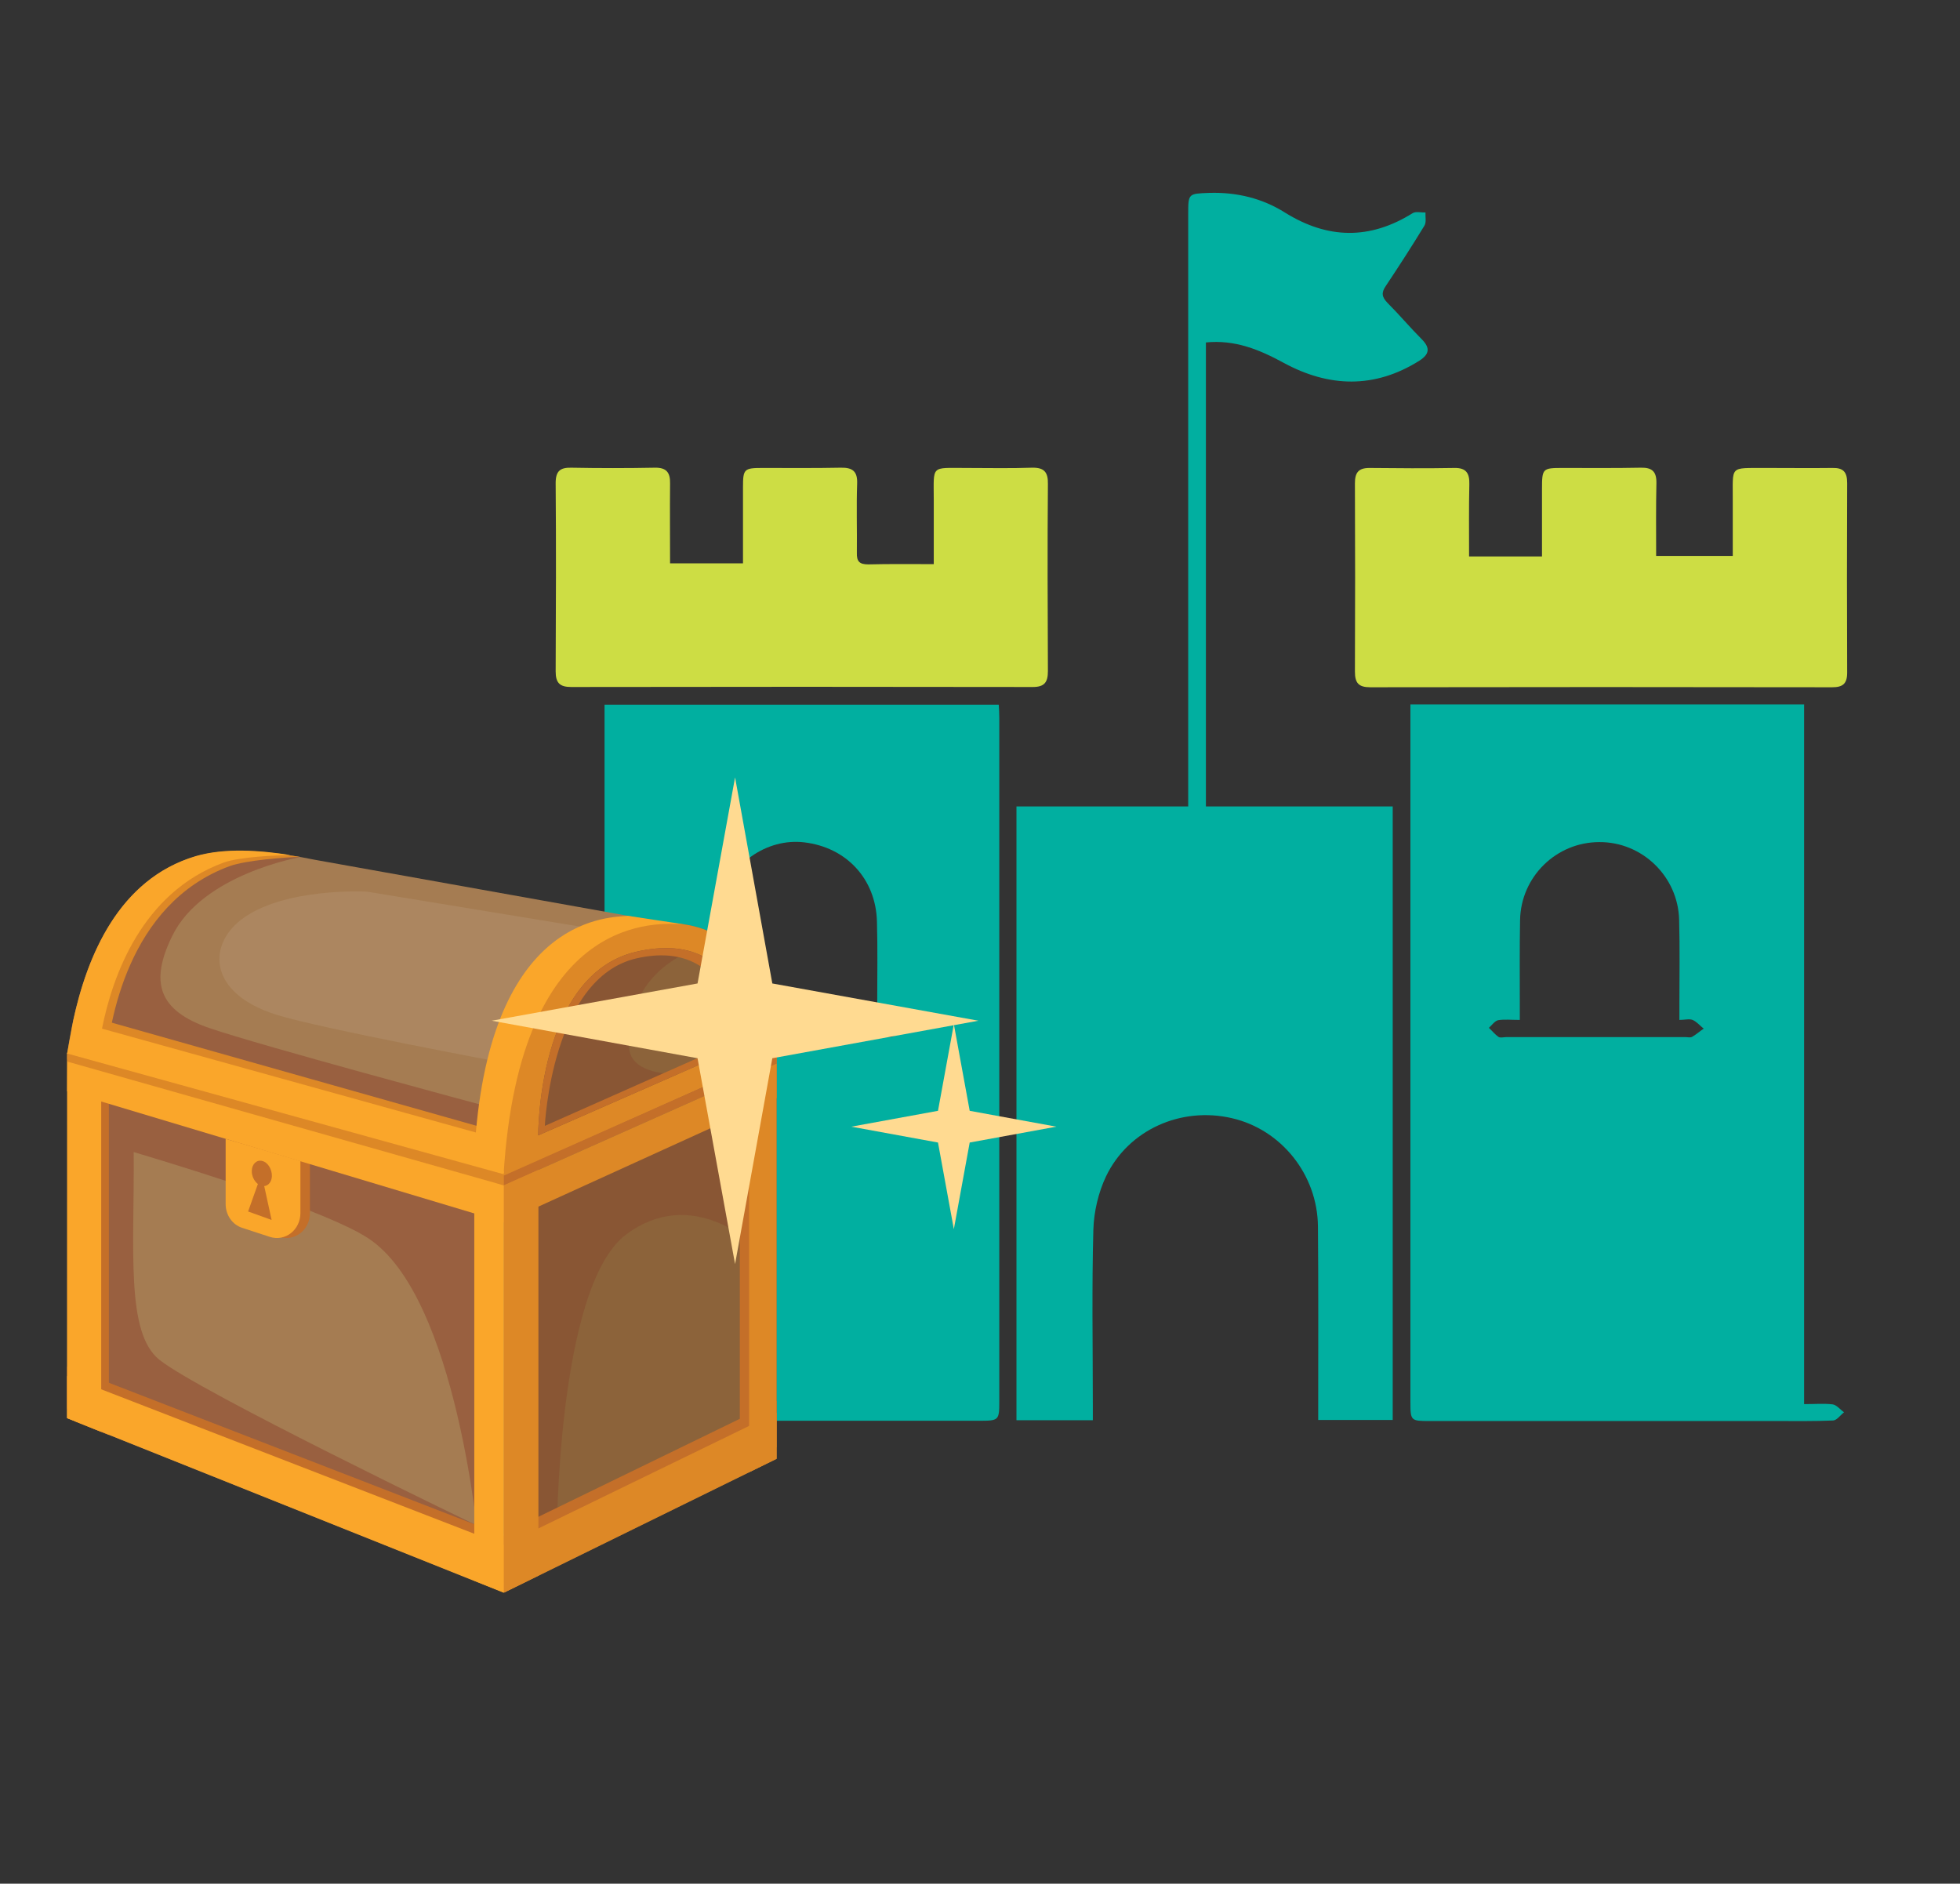<svg enable-background="new 0 0 74.18 71.29" viewBox="0 0 74.18 71.29" xmlns="http://www.w3.org/2000/svg"><rect x="0" y="0" width="74.18" height="71.29" fill="#333333" stroke="none"/><g fill="#01afa0"><path d="m22.88 53.14c0-8.85 0-17.64 0-26.47h14.92c.01.16.02.33.02.51v25.86c0 .71-.02.73-.74.73-5 0-10.01 0-15.01 0-.12 0-.25.03-.35-.01-.13-.07-.22-.19-.33-.3.11-.11.21-.29.32-.31.36-.03.73-.01 1.17-.01zm10.32-14.57c0-.21 0-.4 0-.58 0-1.04.02-2.07-.01-3.11-.04-1.61-1.15-2.81-2.75-3-1.42-.17-2.83.81-3.19 2.26-.09.35-.09.73-.1 1.09-.01 1.1 0 2.2 0 3.36-.3 0-.56-.04-.79.01-.14.03-.25.2-.38.31.13.11.24.23.38.32.08.04.2.01.3.01h6.78c.13 0 .29.03.39-.03.12-.06.26-.2.26-.31 0-.1-.15-.25-.27-.29-.16-.04-.36-.02-.62-.04z"/><path d="m68.28 53.14c.42 0 .76-.03 1.08.01.15.02.29.2.43.3-.14.11-.27.3-.41.31-.7.03-1.4.02-2.11.02-4.39 0-8.77 0-13.16 0-.72 0-.73-.01-.73-.73 0-8.61 0-17.21 0-25.82 0-.18 0-.36 0-.57h14.9zm-4.72-14.54c0-.21 0-.4 0-.58 0-1.07.02-2.14-.01-3.21-.04-1.64-1.4-2.95-3.02-2.94-1.63 0-2.97 1.31-3 2.95-.02 1.07-.01 2.14-.01 3.21v.57c-.33 0-.58-.03-.82.01-.13.03-.24.19-.35.29.12.11.23.25.36.34.07.05.2.01.3.01h6.78c.08 0 .18.03.25-.01.16-.09.29-.21.44-.31-.14-.11-.26-.26-.42-.33-.13-.05-.3 0-.5 0z"/><path d="m38.47 30.52h6.5c0-.22 0-.42 0-.61 0-7.27 0-14.53 0-21.8 0-.79 0-.78.8-.81 1.03-.03 2 .2 2.87.75 1.61 1 3.2 1.03 4.82.02.12-.08.32-.02.49-.03-.01.17.04.37-.04.5-.47.77-.96 1.53-1.46 2.28-.18.26-.15.42.06.64.45.45.86.94 1.31 1.39.32.33.27.56-.1.8-1.7 1.07-3.43 1.01-5.14.08-.92-.5-1.84-.88-2.94-.77v17.56h7.07v23.22c-.91 0-1.83 0-2.82 0 0-.2 0-.37 0-.55 0-2.26.01-4.52-.01-6.78-.02-1.96-1.39-3.66-3.25-4.09-1.92-.45-3.92.43-4.77 2.2-.29.61-.46 1.34-.48 2.02-.06 2.21-.02 4.42-.02 6.63v.58c-.98 0-1.92 0-2.89 0 0-7.74 0-15.45 0-23.23z"/></g><path d="m55.6 21.06h2.76c0-.86 0-1.71 0-2.55 0-.78.02-.8.78-.8.99 0 1.98.01 2.96-.01.43-.01.6.15.59.59-.02.9-.01 1.8-.01 2.75h2.9c0-.67 0-1.37 0-2.06.01-1.39-.16-1.26 1.26-1.27.84 0 1.67.01 2.51 0 .41-.01.56.15.56.57-.01 2.39-.01 4.79 0 7.18 0 .43-.18.55-.57.55-5.83-.01-11.65-.01-17.48 0-.44 0-.58-.16-.58-.59.01-2.38.01-4.75 0-7.13 0-.4.13-.58.55-.58 1.07.01 2.14.02 3.21 0 .45-.01.58.2.57.61-.02.9-.01 1.8-.01 2.74z" fill="#cddd44"/><path d="m25.36 21.32h2.76c0-.98 0-1.93 0-2.88 0-.69.04-.73.74-.73.99 0 1.98.01 2.96-.01.45-.01.64.14.62.61-.03.87 0 1.74-.01 2.61-.01.32.09.44.43.44.8-.02 1.6-.01 2.48-.01 0-.84 0-1.63 0-2.43 0-1.33-.13-1.21 1.21-1.21.84 0 1.67.02 2.51-.01.46-.01.61.17.6.62-.02 2.36-.01 4.72 0 7.08 0 .42-.13.6-.57.6-5.82-.01-11.65-.01-17.47 0-.43 0-.59-.15-.59-.59.01-2.38.02-4.75 0-7.13 0-.45.17-.59.59-.58 1.05.02 2.11.02 3.16 0 .44-.01.59.18.58.6-.01 1 0 1.98 0 3.02z" fill="#cddd44"/><path d="m29.39 39.9-10.35 4.55s-.06-8.26 4.81-9.35c5.45-1.22 5.54 4.8 5.54 4.8z" fill="#8c633a"/><path d="m19.07 44.39v15.88l10.32-5.06v-15.37z" fill="#8c633a"/><path d="m28.35 41.55c-.32.14-9 3.87-9 3.87l.38 13.54 1.34-.61s-.02-9.65 2.63-11.63c2.5-1.87 4.83.41 4.83.41z" fill="#7f281e" opacity=".21"/><path d="m19.07 59.84 10.32-5.07v-1.75l-10.32 5.02z" fill="#c46f29"/><path d="m29.04 39.98-1.04.46v15.43l1.04-.51z" fill="#c46f29"/><path d="m29.39 39.84-1.04.46v15.42l1.04-.51z" fill="#dd8826"/><path d="m19.07 44.39v15.88l1.3-.64v-15.82z" fill="#dd8826"/><path d="m2.55 39.84-.01 13.83 16.53 6.6v-15.88z" fill="#a57c52"/><path d="m25.33 34.94-13.41-2.4c-1.28-.26-3.1-.54-4.51-.13-3.47 1.02-4.5 4.96-4.87 7.49l16.5 4.55s-.06-8.26 4.81-9.35c.13-.03 1.48-.16 1.48-.16z" fill="#a57c52"/><path d="m13.93 46.86c3.4 2.21 4.2 11.71 4.2 11.71v-16.78s-8.24-2.21-10.2-2.88-2.26-1.76-1.41-3.49c1.14-2.34 4.84-2.98 4.84-2.98l-3.46-.14s-3.12 1.87-4.07 4.32c-.95 2.46-.35 16.84-.35 16.84l14.46 5.48v-1.26s-10.39-5-11.91-6.22c-1.28-1.03-.94-4.15-.97-7.86 2.77.83 7.37 2.28 8.87 3.26z" fill="#7f281e" opacity=".33"/><path d="m9.11 34.82c-1.25.98-1.22 2.77 1.34 3.58 1.64.52 8.62 1.82 8.62 1.82l3.26-5.09-8.41-1.38c0-.01-3.21-.18-4.81 1.07z" fill="#fff" opacity=".08"/><path d="m8.9 43.1v2.47c0 .41.25.78.63.9l1.04.34c.58.19 1.16-.26 1.16-.9v-1.97z" fill="#c46f29"/><path d="m2.84 39.96h-.01v13.83l1.29.52v-14z" fill="#c46f29"/><path d="m23.93 35.53c-4.26 1.31-4.04 8.55-4.04 8.55l7.82-3.63s-3.91.86-3.91-.9c0-3 2.66-3.66 2.66-3.66s-.69-.93-2.53-.36z" fill="#7f281e" opacity=".21"/><path d="m19.07 44.39v15.88l1.3-.64v-15.82z" fill="#dd8826"/><path d="m23.85 35.1c-4.87 1.09-4.83 9.44-4.83 9.44l10.37-4.64v-.06c-.03-.64-.42-5.89-5.54-4.74zm.23.92c4.2-.97 4.27 3.45 4.27 3.45l-7.98 3.5c0 .01-.04-6.08 3.71-6.95z" fill="#dd8826"/><path d="m24.08 36.02c-3.75.87-3.71 6.95-3.71 6.95l7.98-3.5c0 .01-.07-4.42-4.27-3.45zm.01.25c3.59-.82 3.9 3.07 3.9 3.07l-7.37 3.27s.26-5.6 3.47-6.34z" fill="#c46f29"/><path d="m19.07 42.9v1.32l-16.16-4.58s.11-1.1.14-1.27z" fill="#dd8826"/><path d="m2.54 51.72v1.59l16.53 6.61v-1.8z" fill="#c46f29"/><g fill="#faa62a"><path d="m19.07 44.39-1.12-.31v15.74l1.12.45z"/><path d="m2.55 39.84-.01 1.46 16.53 4.96v-1.94z"/><path d="m2.54 52.08v1.59l16.53 6.61v-1.8z"/></g><path d="m8.69 32.78c.64-.23 2.16-.34 2.67-.35-1.14-.18-2.61-.22-3.71.11-3.47 1.02-4.51 4.85-4.88 7.39l1.23.31c.14-1.5.81-6.03 4.69-7.46z" fill="#dd8826"/><path d="m2.55 39.84-.01.01v13.82l1.29.52v-14z" fill="#faa62a"/><path d="m19.1 44.41-.02.46-.3-.09-16.22-4.6s-.04-.16 0-.32z" fill="#dd8826"/><path d="m23.76 34.66c-.6.07-5.03-.1-5.75 8.2l-14.15-3.93c.4-2 1.51-5.14 4.59-6.28.63-.23 2.04-.28 2.54-.29-1.14-.18-2.48-.28-3.58.04-2.93.87-4.12 3.81-4.64 6.23l-.23 1.24 16.52 4.57c.62-10.04 5.93-9.5 6.82-9.46z" fill="#faa62a"/><path d="m19.07 44.49v.37l10.32-4.6v-.36z" fill="#c46f29"/><path d="m19.07 44.86 10.32-4.6v1.3l-10.32 4.7z" fill="#dd8826"/><path d="m19.07 60.28 10.32-5.07v-1.75l-10.32 5.02z" fill="#dd8826"/><path d="m8.54 43.1v2.47c0 .41.25.78.63.9l1.04.34c.58.19 1.16-.26 1.16-.9v-1.97z" fill="#faa62a"/><path d="m10.28 46.17-.28-1.28c.16-.02.28-.16.29-.37.01-.26-.15-.53-.36-.58-.21-.06-.39.11-.4.36-.01.2.09.4.23.51l-.37 1.04z" fill="#c46f29"/><path d="m7.91 32.29h.01z" fill="#7f281e" opacity=".33"/><path d="m27.82 29.42 1.41 7.8 7.8 1.41-7.8 1.42-1.41 7.79-1.42-7.79-7.79-1.42 7.79-1.41z" fill="#ffda91"/><path d="m36.1 38.76.6 3.28 3.28.6-3.28.6-.6 3.28-.6-3.28-3.28-.6 3.28-.6z" fill="#ffda91"/></svg>